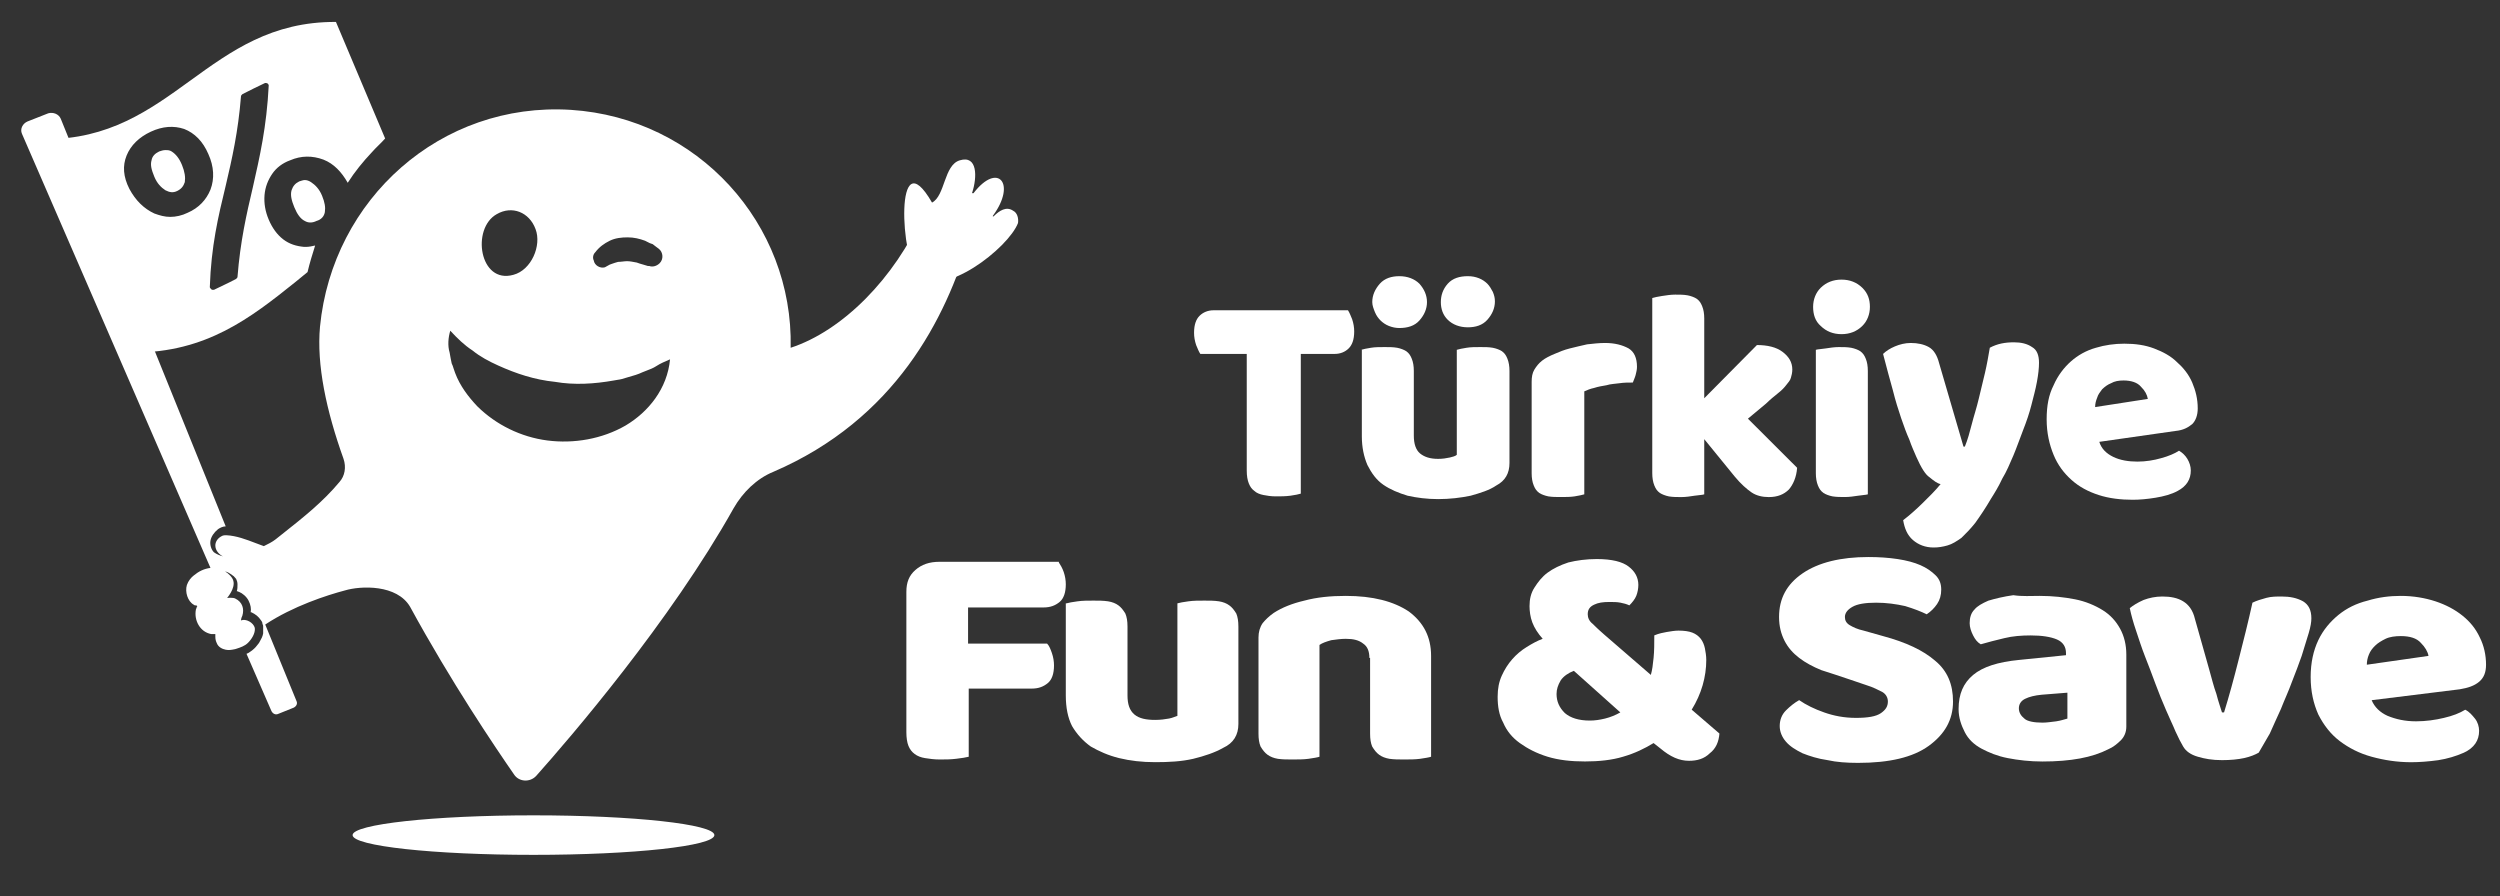 <svg width="53" height="19" viewBox="0 0 53 19" fill="none" xmlns="http://www.w3.org/2000/svg">
    <rect x="0" y="0" width="53" height="19" fill="#333333" stroke="none"/>
    <path d="M22.448 11.925C22.477 11.968 22.521 12.04 22.551 12.127C22.58 12.214 22.595 12.3 22.595 12.387C22.595 12.56 22.551 12.691 22.462 12.763C22.374 12.835 22.271 12.878 22.124 12.878H20.523V13.644H22.198C22.242 13.688 22.271 13.76 22.301 13.847C22.33 13.933 22.345 14.02 22.345 14.107C22.345 14.28 22.301 14.41 22.213 14.482C22.124 14.555 22.021 14.598 21.875 14.598H20.537V16.043C20.479 16.058 20.39 16.072 20.273 16.086C20.155 16.101 20.038 16.101 19.92 16.101C19.803 16.101 19.7 16.086 19.612 16.072C19.523 16.058 19.45 16.029 19.391 15.985C19.332 15.942 19.288 15.884 19.259 15.812C19.23 15.74 19.215 15.639 19.215 15.523V12.546C19.215 12.344 19.274 12.199 19.406 12.084C19.538 11.968 19.7 11.91 19.92 11.91H22.448V11.925Z" fill="white"/>
    <path d="M22.609 12.791C22.654 12.777 22.742 12.762 22.845 12.748C22.947 12.733 23.065 12.733 23.183 12.733C23.3 12.733 23.388 12.733 23.491 12.748C23.579 12.762 23.653 12.791 23.712 12.835C23.77 12.878 23.814 12.936 23.858 13.008C23.888 13.08 23.903 13.167 23.903 13.283V14.742C23.903 14.93 23.947 15.06 24.049 15.147C24.152 15.233 24.299 15.262 24.49 15.262C24.608 15.262 24.696 15.248 24.784 15.233C24.858 15.219 24.916 15.19 24.961 15.176V12.791C25.005 12.777 25.093 12.762 25.196 12.748C25.299 12.733 25.416 12.733 25.534 12.733C25.651 12.733 25.739 12.733 25.842 12.748C25.93 12.762 26.004 12.791 26.063 12.835C26.122 12.878 26.166 12.936 26.21 13.008C26.239 13.08 26.254 13.167 26.254 13.283V15.349C26.254 15.58 26.151 15.754 25.93 15.855C25.754 15.956 25.534 16.028 25.299 16.086C25.049 16.144 24.784 16.158 24.49 16.158C24.211 16.158 23.961 16.129 23.726 16.072C23.491 16.014 23.3 15.927 23.124 15.826C22.962 15.71 22.83 15.566 22.727 15.392C22.639 15.219 22.595 15.002 22.595 14.742V12.791H22.609Z" fill="white"/>
    <path d="M29.031 13.948C29.031 13.803 28.987 13.702 28.899 13.644C28.81 13.572 28.693 13.543 28.531 13.543C28.428 13.543 28.326 13.558 28.223 13.572C28.12 13.601 28.032 13.63 27.973 13.673V16.043C27.929 16.058 27.841 16.072 27.738 16.087C27.635 16.101 27.517 16.101 27.4 16.101C27.282 16.101 27.194 16.101 27.091 16.087C27.003 16.072 26.93 16.043 26.871 16C26.812 15.957 26.768 15.899 26.724 15.826C26.694 15.754 26.68 15.668 26.68 15.552V13.514C26.68 13.399 26.709 13.297 26.768 13.211C26.827 13.139 26.9 13.066 27.003 12.994C27.179 12.879 27.4 12.792 27.649 12.734C27.914 12.662 28.208 12.633 28.531 12.633C29.104 12.633 29.545 12.748 29.869 12.965C30.177 13.196 30.339 13.5 30.339 13.905V16.043C30.295 16.058 30.206 16.072 30.104 16.087C30.001 16.101 29.883 16.101 29.766 16.101C29.648 16.101 29.56 16.101 29.457 16.087C29.369 16.072 29.295 16.043 29.237 16C29.178 15.957 29.134 15.899 29.09 15.826C29.06 15.754 29.046 15.668 29.046 15.552V13.948H29.031Z" fill="white"/>
    <path d="M35.071 13.47C35.174 13.427 35.262 13.412 35.336 13.398C35.424 13.383 35.512 13.369 35.585 13.369C35.703 13.369 35.806 13.383 35.879 13.412C35.953 13.441 36.011 13.485 36.056 13.542C36.1 13.6 36.129 13.672 36.144 13.745C36.158 13.817 36.173 13.904 36.173 13.99C36.173 14.351 36.07 14.713 35.864 15.045L36.452 15.551C36.438 15.724 36.379 15.869 36.247 15.97C36.129 16.086 35.982 16.129 35.806 16.129C35.6 16.129 35.409 16.042 35.203 15.869L35.056 15.753C34.865 15.869 34.66 15.97 34.41 16.042C34.175 16.114 33.895 16.143 33.602 16.143C33.308 16.143 33.043 16.114 32.808 16.042C32.573 15.97 32.382 15.869 32.22 15.753C32.059 15.638 31.941 15.493 31.868 15.32C31.779 15.161 31.75 14.973 31.75 14.771C31.75 14.597 31.779 14.453 31.838 14.323C31.897 14.193 31.97 14.077 32.059 13.976C32.147 13.875 32.25 13.788 32.367 13.716C32.485 13.643 32.588 13.586 32.705 13.542C32.602 13.427 32.529 13.311 32.485 13.195C32.441 13.08 32.426 12.95 32.426 12.849C32.426 12.704 32.455 12.574 32.529 12.459C32.602 12.343 32.691 12.227 32.808 12.141C32.926 12.054 33.072 11.982 33.249 11.924C33.425 11.88 33.631 11.852 33.851 11.852C34.175 11.852 34.395 11.909 34.527 12.011C34.66 12.112 34.733 12.242 34.733 12.401C34.733 12.473 34.718 12.56 34.689 12.632C34.66 12.704 34.601 12.776 34.542 12.834C34.483 12.805 34.425 12.791 34.351 12.776C34.278 12.762 34.204 12.762 34.116 12.762C33.984 12.762 33.881 12.776 33.793 12.82C33.704 12.863 33.66 12.921 33.66 13.022C33.66 13.094 33.69 13.167 33.763 13.224C33.837 13.297 33.91 13.369 34.013 13.456L34.998 14.308C35.027 14.207 35.042 14.091 35.056 13.947C35.071 13.802 35.071 13.643 35.071 13.47ZM32.999 14.713C32.999 14.872 33.058 15.002 33.175 15.117C33.293 15.219 33.469 15.276 33.704 15.276C33.807 15.276 33.91 15.262 34.028 15.233C34.145 15.204 34.248 15.161 34.351 15.103L33.366 14.222C33.249 14.265 33.146 14.337 33.087 14.424C33.028 14.525 32.999 14.612 32.999 14.713Z" fill="white"/>
    <path d="M39.229 14.41C39.009 14.338 38.803 14.265 38.612 14.207C38.436 14.135 38.274 14.049 38.142 13.947C38.01 13.846 37.907 13.73 37.833 13.586C37.76 13.441 37.716 13.283 37.716 13.08C37.716 12.69 37.877 12.387 38.215 12.155C38.553 11.924 39.024 11.809 39.611 11.809C39.832 11.809 40.038 11.823 40.229 11.852C40.42 11.881 40.581 11.924 40.714 11.982C40.846 12.04 40.949 12.112 41.037 12.199C41.125 12.286 41.154 12.387 41.154 12.502C41.154 12.618 41.125 12.719 41.066 12.806C41.007 12.892 40.934 12.965 40.846 13.023C40.728 12.965 40.581 12.907 40.39 12.849C40.199 12.806 39.993 12.777 39.773 12.777C39.538 12.777 39.376 12.806 39.273 12.864C39.171 12.921 39.112 12.994 39.112 13.08C39.112 13.152 39.141 13.21 39.215 13.254C39.288 13.297 39.376 13.34 39.509 13.369L39.92 13.485C40.405 13.615 40.772 13.788 41.022 14.005C41.287 14.222 41.404 14.511 41.404 14.872C41.404 15.262 41.228 15.566 40.89 15.812C40.552 16.057 40.052 16.173 39.391 16.173C39.156 16.173 38.935 16.158 38.745 16.115C38.539 16.086 38.362 16.028 38.215 15.97C38.069 15.898 37.951 15.826 37.863 15.725C37.775 15.624 37.73 15.508 37.73 15.392C37.73 15.262 37.775 15.147 37.863 15.06C37.951 14.973 38.039 14.901 38.142 14.843C38.289 14.944 38.465 15.031 38.671 15.103C38.877 15.176 39.097 15.219 39.347 15.219C39.597 15.219 39.773 15.19 39.876 15.118C39.979 15.046 40.023 14.973 40.023 14.872C40.023 14.786 39.979 14.713 39.905 14.67C39.817 14.627 39.714 14.569 39.567 14.525L39.229 14.41Z" fill="white"/>
    <path d="M43.241 12.633C43.52 12.633 43.77 12.662 43.99 12.705C44.211 12.748 44.416 12.835 44.578 12.936C44.74 13.037 44.857 13.167 44.945 13.326C45.033 13.485 45.078 13.673 45.078 13.875V15.407C45.078 15.523 45.033 15.624 44.96 15.696C44.887 15.768 44.798 15.841 44.696 15.884C44.358 16.058 43.902 16.144 43.3 16.144C43.035 16.144 42.785 16.115 42.565 16.072C42.344 16.029 42.168 15.956 42.006 15.87C41.845 15.783 41.727 15.667 41.654 15.523C41.58 15.378 41.522 15.219 41.522 15.031C41.522 14.713 41.624 14.482 41.83 14.309C42.036 14.136 42.359 14.034 42.8 13.991L43.799 13.89V13.847C43.799 13.716 43.74 13.615 43.608 13.557C43.476 13.5 43.285 13.471 43.05 13.471C42.859 13.471 42.668 13.485 42.491 13.529C42.315 13.572 42.139 13.615 41.992 13.659C41.918 13.615 41.874 13.557 41.83 13.471C41.786 13.384 41.757 13.297 41.757 13.211C41.757 13.095 41.786 12.994 41.859 12.922C41.918 12.849 42.021 12.792 42.153 12.734C42.3 12.69 42.477 12.647 42.682 12.618C42.873 12.647 43.064 12.633 43.241 12.633ZM43.3 15.32C43.388 15.32 43.476 15.306 43.593 15.292C43.696 15.277 43.77 15.248 43.829 15.234V14.685L43.285 14.728C43.138 14.742 43.02 14.771 42.932 14.815C42.844 14.858 42.8 14.93 42.8 15.017C42.8 15.104 42.844 15.176 42.917 15.234C42.976 15.292 43.123 15.32 43.3 15.32Z" fill="white"/>
    <path d="M47.885 15.956C47.811 15.999 47.708 16.042 47.576 16.071C47.444 16.1 47.282 16.115 47.106 16.115C46.9 16.115 46.738 16.086 46.592 16.042C46.444 15.999 46.342 15.927 46.283 15.826C46.239 15.753 46.18 15.638 46.121 15.508C46.062 15.363 45.989 15.219 45.916 15.045C45.842 14.872 45.769 14.698 45.695 14.496C45.622 14.294 45.548 14.106 45.475 13.918C45.401 13.73 45.342 13.542 45.284 13.369C45.225 13.196 45.181 13.037 45.151 12.892C45.225 12.834 45.313 12.777 45.445 12.719C45.563 12.675 45.695 12.646 45.842 12.646C46.018 12.646 46.165 12.675 46.283 12.748C46.4 12.82 46.489 12.935 46.533 13.123L46.827 14.164C46.885 14.366 46.929 14.554 46.988 14.713C47.032 14.886 47.076 15.002 47.106 15.103H47.15C47.253 14.771 47.356 14.395 47.458 13.99C47.561 13.586 47.664 13.181 47.752 12.777C47.84 12.733 47.943 12.704 48.046 12.675C48.149 12.646 48.267 12.646 48.37 12.646C48.546 12.646 48.693 12.675 48.825 12.748C48.943 12.82 49.001 12.935 49.001 13.109C49.001 13.181 48.987 13.282 48.943 13.427C48.898 13.571 48.854 13.716 48.796 13.904C48.737 14.077 48.663 14.265 48.59 14.453C48.517 14.655 48.428 14.843 48.355 15.031C48.267 15.219 48.193 15.392 48.12 15.551C48.017 15.725 47.943 15.855 47.885 15.956Z" fill="white"/>
    <path d="M51.117 16.159C50.823 16.159 50.544 16.116 50.279 16.043C50.015 15.971 49.794 15.855 49.603 15.711C49.413 15.566 49.266 15.379 49.148 15.147C49.045 14.916 48.986 14.656 48.986 14.352C48.986 14.049 49.045 13.789 49.148 13.572C49.251 13.355 49.398 13.182 49.574 13.037C49.751 12.893 49.956 12.792 50.191 12.734C50.426 12.662 50.661 12.633 50.897 12.633C51.161 12.633 51.411 12.676 51.631 12.748C51.852 12.821 52.043 12.922 52.205 13.052C52.366 13.182 52.484 13.326 52.572 13.514C52.66 13.688 52.704 13.89 52.704 14.092C52.704 14.251 52.66 14.367 52.557 14.454C52.454 14.54 52.322 14.584 52.146 14.613L50.279 14.844C50.338 14.988 50.456 15.104 50.617 15.176C50.794 15.248 50.985 15.292 51.22 15.292C51.426 15.292 51.631 15.263 51.808 15.22C51.999 15.176 52.146 15.118 52.263 15.046C52.351 15.089 52.41 15.162 52.469 15.234C52.528 15.306 52.557 15.407 52.557 15.494C52.557 15.696 52.454 15.855 52.234 15.957C52.072 16.029 51.881 16.087 51.69 16.116C51.484 16.144 51.293 16.159 51.117 16.159ZM50.897 13.485C50.779 13.485 50.661 13.5 50.573 13.543C50.485 13.587 50.412 13.63 50.353 13.688C50.294 13.745 50.25 13.803 50.221 13.876C50.191 13.948 50.177 14.02 50.177 14.092L51.484 13.905C51.47 13.818 51.411 13.717 51.323 13.63C51.235 13.529 51.088 13.485 50.897 13.485Z" fill="white"/>
    <path d="M25.447 7.503C25.417 7.46 25.388 7.387 25.358 7.315C25.329 7.228 25.314 7.142 25.314 7.055C25.314 6.882 25.358 6.766 25.432 6.694C25.506 6.621 25.608 6.578 25.726 6.578H28.577C28.606 6.621 28.636 6.694 28.665 6.766C28.694 6.853 28.709 6.939 28.709 7.026C28.709 7.2 28.665 7.315 28.591 7.387C28.518 7.46 28.415 7.503 28.297 7.503H27.577V10.465C27.533 10.48 27.46 10.494 27.357 10.509C27.254 10.523 27.151 10.523 27.048 10.523C26.946 10.523 26.857 10.509 26.784 10.494C26.71 10.48 26.637 10.451 26.593 10.408C26.534 10.364 26.505 10.321 26.475 10.249C26.446 10.176 26.431 10.09 26.431 9.974V7.503H25.447Z" fill="white"/>
    <path d="M28.856 7.416C28.901 7.402 28.974 7.387 29.062 7.373C29.15 7.358 29.253 7.358 29.356 7.358C29.459 7.358 29.532 7.358 29.621 7.373C29.694 7.387 29.767 7.416 29.812 7.445C29.87 7.488 29.9 7.532 29.929 7.604C29.959 7.676 29.973 7.763 29.973 7.864V9.237C29.973 9.41 30.017 9.54 30.105 9.613C30.194 9.685 30.311 9.728 30.488 9.728C30.59 9.728 30.664 9.714 30.737 9.699C30.796 9.685 30.855 9.67 30.884 9.642V7.416C30.928 7.402 31.002 7.387 31.09 7.373C31.178 7.358 31.281 7.358 31.384 7.358C31.487 7.358 31.56 7.358 31.648 7.373C31.722 7.387 31.795 7.416 31.84 7.445C31.898 7.488 31.928 7.532 31.957 7.604C31.986 7.676 32.001 7.763 32.001 7.864V9.815C32.001 10.032 31.913 10.191 31.722 10.292C31.575 10.393 31.384 10.451 31.178 10.509C30.973 10.552 30.737 10.581 30.488 10.581C30.252 10.581 30.032 10.552 29.841 10.509C29.65 10.451 29.474 10.379 29.327 10.277C29.18 10.176 29.077 10.032 28.989 9.858C28.915 9.685 28.871 9.483 28.871 9.251V7.416H28.856ZM29.092 6.405C29.092 6.26 29.15 6.13 29.253 6.014C29.356 5.899 29.503 5.855 29.665 5.855C29.841 5.855 29.988 5.913 30.091 6.014C30.194 6.13 30.252 6.26 30.252 6.405C30.252 6.549 30.194 6.679 30.091 6.795C29.988 6.91 29.841 6.954 29.665 6.954C29.591 6.954 29.518 6.939 29.444 6.91C29.371 6.881 29.312 6.838 29.268 6.795C29.224 6.751 29.18 6.694 29.15 6.621C29.121 6.549 29.092 6.477 29.092 6.405ZM30.546 6.405C30.546 6.26 30.59 6.13 30.693 6.014C30.796 5.899 30.943 5.855 31.119 5.855C31.208 5.855 31.281 5.87 31.355 5.899C31.428 5.928 31.487 5.971 31.531 6.014C31.575 6.058 31.619 6.13 31.648 6.188C31.678 6.26 31.692 6.318 31.692 6.39C31.692 6.535 31.634 6.665 31.531 6.78C31.428 6.896 31.281 6.939 31.119 6.939C30.943 6.939 30.796 6.881 30.693 6.78C30.59 6.679 30.546 6.549 30.546 6.405Z" fill="white"/>
    <path d="M33.587 10.48C33.543 10.494 33.47 10.508 33.382 10.523C33.294 10.537 33.191 10.537 33.088 10.537C32.985 10.537 32.911 10.537 32.823 10.523C32.75 10.508 32.676 10.48 32.632 10.451C32.574 10.407 32.544 10.364 32.515 10.292C32.485 10.219 32.471 10.133 32.471 10.032V8.095C32.471 7.994 32.485 7.907 32.529 7.835C32.574 7.763 32.618 7.705 32.691 7.647C32.765 7.589 32.853 7.546 32.956 7.503C33.059 7.459 33.161 7.416 33.279 7.387C33.397 7.358 33.514 7.329 33.646 7.3C33.779 7.286 33.896 7.271 34.028 7.271C34.234 7.271 34.396 7.315 34.528 7.387C34.645 7.459 34.704 7.589 34.704 7.777C34.704 7.835 34.69 7.893 34.675 7.951C34.66 8.008 34.631 8.066 34.616 8.11C34.528 8.11 34.425 8.11 34.337 8.124C34.234 8.139 34.146 8.139 34.058 8.167C33.97 8.182 33.881 8.196 33.793 8.225C33.72 8.24 33.646 8.269 33.587 8.297V10.48Z" fill="white"/>
    <path d="M38.099 9.917C38.085 10.119 38.011 10.278 37.923 10.379C37.82 10.48 37.688 10.538 37.497 10.538C37.365 10.538 37.233 10.509 37.13 10.437C37.027 10.365 36.909 10.263 36.777 10.104L36.13 9.31V10.48C36.086 10.495 36.013 10.495 35.925 10.509C35.837 10.524 35.734 10.538 35.645 10.538C35.543 10.538 35.469 10.538 35.381 10.524C35.307 10.509 35.234 10.48 35.19 10.451C35.131 10.408 35.102 10.365 35.072 10.292C35.043 10.22 35.028 10.133 35.028 10.032V6.318C35.072 6.304 35.146 6.289 35.234 6.275C35.322 6.261 35.425 6.246 35.513 6.246C35.616 6.246 35.69 6.246 35.778 6.261C35.851 6.275 35.925 6.304 35.969 6.333C36.028 6.376 36.057 6.42 36.086 6.492C36.116 6.564 36.13 6.651 36.13 6.752V8.443L37.247 7.315C37.468 7.315 37.659 7.359 37.791 7.46C37.923 7.561 37.997 7.677 37.997 7.836C37.997 7.893 37.982 7.966 37.967 8.009C37.953 8.067 37.908 8.11 37.864 8.168C37.82 8.226 37.761 8.284 37.688 8.341C37.615 8.399 37.526 8.472 37.438 8.558L37.056 8.876L38.099 9.917Z" fill="white"/>
    <path d="M38.438 6.506C38.438 6.347 38.496 6.202 38.599 6.101C38.717 5.986 38.864 5.928 39.04 5.928C39.216 5.928 39.363 5.986 39.481 6.101C39.598 6.217 39.642 6.347 39.642 6.506C39.642 6.665 39.584 6.809 39.481 6.91C39.363 7.026 39.216 7.084 39.04 7.084C38.864 7.084 38.717 7.026 38.599 6.91C38.482 6.809 38.438 6.665 38.438 6.506ZM39.598 10.48C39.554 10.494 39.481 10.494 39.393 10.509C39.304 10.523 39.202 10.537 39.114 10.537C39.011 10.537 38.937 10.537 38.849 10.523C38.776 10.509 38.702 10.48 38.658 10.451C38.599 10.408 38.57 10.364 38.54 10.292C38.511 10.22 38.496 10.133 38.496 10.032V7.416C38.54 7.402 38.614 7.402 38.702 7.387C38.79 7.373 38.893 7.358 38.981 7.358C39.084 7.358 39.157 7.358 39.246 7.373C39.319 7.387 39.393 7.416 39.437 7.445C39.495 7.488 39.525 7.532 39.554 7.604C39.584 7.676 39.598 7.763 39.598 7.864V10.48Z" fill="white"/>
    <path d="M40.626 9.685C40.582 9.583 40.523 9.453 40.479 9.323C40.42 9.193 40.362 9.034 40.303 8.861C40.244 8.687 40.185 8.5 40.127 8.268C40.068 8.052 39.994 7.792 39.921 7.503C39.98 7.445 40.068 7.387 40.171 7.344C40.274 7.3 40.391 7.271 40.509 7.271C40.656 7.271 40.788 7.3 40.891 7.358C40.994 7.416 41.067 7.531 41.111 7.705L41.626 9.468H41.655C41.714 9.323 41.758 9.164 41.802 8.991C41.846 8.818 41.905 8.644 41.949 8.456C41.993 8.268 42.037 8.095 42.081 7.907C42.125 7.719 42.154 7.546 42.184 7.372C42.346 7.286 42.507 7.257 42.698 7.257C42.845 7.257 42.977 7.286 43.08 7.358C43.183 7.416 43.227 7.531 43.227 7.69C43.227 7.806 43.212 7.936 43.183 8.095C43.154 8.254 43.11 8.413 43.066 8.586C43.022 8.76 42.963 8.933 42.889 9.121C42.816 9.309 42.757 9.482 42.684 9.656C42.61 9.829 42.537 10.002 42.448 10.147C42.375 10.306 42.287 10.45 42.213 10.566C42.096 10.768 41.978 10.942 41.875 11.086C41.772 11.216 41.67 11.318 41.581 11.404C41.478 11.476 41.39 11.534 41.288 11.563C41.185 11.592 41.096 11.607 40.994 11.607C40.817 11.607 40.67 11.549 40.553 11.448C40.435 11.346 40.376 11.202 40.347 11.028C40.479 10.927 40.626 10.797 40.758 10.667C40.891 10.537 41.023 10.407 41.141 10.263C41.067 10.248 40.994 10.19 40.906 10.118C40.817 10.06 40.729 9.916 40.626 9.685Z" fill="white"/>
    <path d="M45.211 10.595C44.961 10.595 44.711 10.566 44.491 10.494C44.27 10.422 44.079 10.321 43.918 10.176C43.756 10.032 43.624 9.858 43.536 9.642C43.447 9.425 43.389 9.179 43.389 8.89C43.389 8.601 43.433 8.37 43.536 8.168C43.624 7.965 43.756 7.792 43.903 7.662C44.05 7.532 44.226 7.431 44.432 7.373C44.623 7.315 44.829 7.286 45.035 7.286C45.27 7.286 45.475 7.315 45.666 7.387C45.857 7.46 46.019 7.546 46.151 7.676C46.283 7.792 46.401 7.936 46.475 8.11C46.548 8.283 46.592 8.457 46.592 8.659C46.592 8.803 46.548 8.919 46.475 8.991C46.386 9.064 46.283 9.121 46.122 9.136L44.505 9.367C44.55 9.512 44.652 9.613 44.799 9.685C44.946 9.757 45.123 9.786 45.314 9.786C45.49 9.786 45.666 9.757 45.813 9.714C45.975 9.671 46.107 9.613 46.195 9.555C46.269 9.598 46.328 9.656 46.372 9.728C46.416 9.801 46.445 9.887 46.445 9.974C46.445 10.162 46.357 10.306 46.166 10.408C46.034 10.48 45.872 10.523 45.696 10.552C45.519 10.581 45.358 10.595 45.211 10.595ZM45.02 8.066C44.917 8.066 44.829 8.081 44.755 8.124C44.682 8.153 44.623 8.197 44.564 8.254C44.52 8.312 44.476 8.37 44.461 8.428C44.432 8.5 44.417 8.558 44.417 8.63L45.534 8.457C45.519 8.37 45.475 8.283 45.387 8.197C45.314 8.11 45.181 8.066 45.02 8.066Z" fill="white"/>
    <path d="M7.122 0.465C4.403 0.45 3.669 2.965 0.95 2.95C1.714 4.757 2.082 5.667 2.831 7.474C4.374 7.474 5.315 6.737 6.255 5.985C6.343 5.913 6.431 5.841 6.52 5.768C6.564 5.58 6.622 5.393 6.681 5.205C6.622 5.219 6.549 5.234 6.49 5.234C6.475 5.234 6.461 5.234 6.446 5.234C6.284 5.219 6.137 5.176 6.005 5.075C5.873 4.974 5.77 4.829 5.697 4.656C5.623 4.482 5.594 4.309 5.608 4.135C5.623 3.962 5.682 3.817 5.77 3.687C5.858 3.557 5.99 3.456 6.152 3.398C6.387 3.297 6.622 3.297 6.857 3.384C7.078 3.471 7.24 3.644 7.372 3.875C7.519 3.644 7.695 3.427 7.886 3.225C7.974 3.124 8.077 3.037 8.165 2.936C7.798 2.069 7.342 0.985 7.122 0.465ZM3.977 4.511C3.86 4.569 3.728 4.598 3.61 4.598C3.492 4.598 3.39 4.569 3.272 4.526C3.052 4.424 2.875 4.251 2.743 4.005C2.611 3.745 2.596 3.514 2.684 3.297C2.772 3.08 2.949 2.907 3.199 2.791C3.448 2.676 3.683 2.661 3.904 2.734C4.124 2.82 4.301 2.994 4.418 3.268C4.536 3.528 4.55 3.789 4.462 4.02C4.374 4.237 4.212 4.41 3.977 4.511ZM5.359 3.976C5.226 4.54 5.094 5.118 5.035 5.87C5.035 5.884 5.021 5.898 5.006 5.913C4.815 6.014 4.712 6.057 4.536 6.144C4.521 6.144 4.521 6.144 4.506 6.144C4.492 6.144 4.492 6.144 4.477 6.13C4.462 6.115 4.448 6.101 4.448 6.086C4.477 5.219 4.624 4.598 4.786 3.933C4.918 3.37 5.05 2.791 5.109 2.04C5.109 2.026 5.124 2.011 5.138 1.997C5.329 1.896 5.432 1.852 5.608 1.765C5.623 1.751 5.653 1.765 5.667 1.765C5.682 1.78 5.697 1.794 5.697 1.809C5.653 2.69 5.506 3.326 5.359 3.976Z" fill="white"/>
    <path d="M3.639 3.211C3.595 3.182 3.551 3.182 3.507 3.182C3.463 3.182 3.418 3.196 3.374 3.211C3.286 3.254 3.227 3.312 3.213 3.398C3.183 3.5 3.213 3.601 3.271 3.745C3.33 3.89 3.418 3.976 3.507 4.034C3.595 4.078 3.668 4.092 3.756 4.049C3.845 4.005 3.889 3.948 3.918 3.861C3.933 3.76 3.918 3.644 3.859 3.5C3.8 3.355 3.727 3.268 3.639 3.211Z" fill="white"/>
    <path d="M6.887 4.497C6.902 4.395 6.887 4.294 6.828 4.15C6.769 4.005 6.681 3.919 6.593 3.861C6.549 3.832 6.505 3.817 6.461 3.817C6.431 3.817 6.387 3.832 6.343 3.846C6.255 3.89 6.211 3.947 6.181 4.034C6.152 4.135 6.181 4.251 6.24 4.395C6.299 4.54 6.372 4.641 6.461 4.684C6.534 4.728 6.622 4.728 6.71 4.684C6.813 4.656 6.872 4.583 6.887 4.497Z" fill="white"/>
    <path fill-rule="evenodd" clip-rule="evenodd" d="M16.762 7.373C17.864 7.012 18.966 5.899 19.568 4.54C19.568 4.54 20.288 4.974 20.553 5.046C20.053 6.751 18.98 8.89 16.394 10.003C16.041 10.147 15.748 10.436 15.556 10.769C14.205 13.182 12.089 15.639 11.368 16.448C11.236 16.592 11.001 16.578 10.898 16.419C10.487 15.826 9.561 14.454 8.694 12.864C8.415 12.387 7.651 12.416 7.313 12.517C6.931 12.618 6.211 12.85 5.623 13.24L6.284 14.858C6.314 14.916 6.284 14.974 6.225 15.003L5.902 15.133C5.843 15.162 5.785 15.133 5.755 15.075L5.226 13.861C5.257 13.851 5.281 13.834 5.307 13.815C5.319 13.806 5.331 13.798 5.344 13.789C5.41 13.737 5.44 13.697 5.478 13.647C5.482 13.642 5.486 13.636 5.491 13.63C5.498 13.616 5.506 13.602 5.514 13.588C5.54 13.543 5.568 13.493 5.579 13.428V13.298V13.283C5.579 13.269 5.579 13.254 5.564 13.225C5.564 13.197 5.549 13.168 5.535 13.153C5.476 13.066 5.417 13.023 5.329 12.98H5.314C5.329 12.908 5.314 12.821 5.27 12.734C5.226 12.647 5.138 12.575 5.064 12.546C5.057 12.546 5.05 12.543 5.042 12.539C5.035 12.535 5.028 12.532 5.02 12.532C5.035 12.488 5.035 12.445 5.035 12.387C5.035 12.344 5.02 12.3 5.006 12.272C4.995 12.261 4.987 12.251 4.979 12.242C4.964 12.224 4.951 12.209 4.932 12.199C4.873 12.156 4.829 12.127 4.771 12.113C4.844 12.156 4.932 12.243 4.947 12.315C4.991 12.474 4.815 12.676 4.815 12.676C4.815 12.676 4.947 12.662 4.991 12.691C5.138 12.763 5.182 12.908 5.138 13.052C5.109 13.11 5.109 13.153 5.109 13.153C5.211 13.11 5.373 13.197 5.402 13.312C5.417 13.428 5.329 13.558 5.255 13.63C5.188 13.696 5.096 13.726 5.013 13.753C5.006 13.755 4.998 13.758 4.991 13.76C4.985 13.761 4.979 13.762 4.973 13.764C4.907 13.777 4.853 13.788 4.785 13.774C4.712 13.76 4.624 13.717 4.594 13.63C4.58 13.601 4.565 13.558 4.565 13.5V13.442H4.477C4.242 13.399 4.109 13.153 4.153 12.922C4.16 12.909 4.163 12.897 4.167 12.885C4.171 12.87 4.175 12.858 4.183 12.85C4.174 12.841 4.171 12.838 4.166 12.836C4.163 12.835 4.16 12.835 4.153 12.835C4.139 12.835 4.124 12.835 4.109 12.821C3.977 12.748 3.918 12.546 3.962 12.402C3.992 12.315 4.051 12.243 4.109 12.199C4.212 12.113 4.33 12.055 4.462 12.04L0.465 2.835C0.421 2.734 0.48 2.619 0.583 2.575L1.023 2.402C1.126 2.373 1.244 2.416 1.288 2.517L4.785 11.159C4.726 11.159 4.668 11.188 4.624 11.217C4.535 11.289 4.477 11.376 4.462 11.462C4.447 11.549 4.477 11.65 4.535 11.708C4.594 11.751 4.668 11.78 4.726 11.795C4.638 11.751 4.565 11.665 4.565 11.564C4.565 11.491 4.609 11.419 4.682 11.376C4.726 11.347 4.756 11.347 4.8 11.347C5.013 11.358 5.217 11.436 5.413 11.511C5.474 11.534 5.534 11.557 5.593 11.578L5.593 11.578C5.682 11.535 5.77 11.491 5.843 11.434C5.901 11.387 5.96 11.341 6.018 11.295C6.432 10.967 6.847 10.638 7.195 10.22C7.313 10.09 7.342 9.902 7.283 9.728C6.916 8.702 6.71 7.734 6.784 6.925C7.048 4.223 9.341 2.156 12.103 2.329C14.792 2.503 16.82 4.743 16.762 7.373ZM11.354 4.858C11.222 4.497 10.854 4.352 10.531 4.54C9.987 4.844 10.164 6.029 10.884 5.826C11.266 5.725 11.486 5.205 11.354 4.858ZM9.546 7.011C9.693 7.17 9.84 7.315 10.017 7.43C10.178 7.561 10.369 7.662 10.56 7.748C10.943 7.922 11.339 8.052 11.765 8.095C12.177 8.167 12.603 8.139 13.014 8.066C13.044 8.059 13.07 8.055 13.095 8.052L13.095 8.052C13.121 8.048 13.147 8.045 13.176 8.037L13.323 7.994L13.323 7.994C13.426 7.965 13.529 7.936 13.617 7.893C13.647 7.88 13.678 7.869 13.708 7.857L13.708 7.857C13.779 7.83 13.849 7.804 13.911 7.763C13.999 7.705 14.102 7.662 14.205 7.618L14.205 7.618C14.146 8.24 13.749 8.731 13.264 9.02C12.765 9.309 12.162 9.41 11.604 9.338C11.045 9.266 10.516 9.006 10.12 8.615C9.929 8.413 9.752 8.182 9.649 7.907C9.637 7.876 9.627 7.845 9.617 7.815L9.617 7.815L9.617 7.815L9.617 7.815C9.605 7.775 9.593 7.738 9.576 7.705C9.561 7.633 9.546 7.561 9.532 7.474C9.488 7.329 9.502 7.156 9.546 7.011ZM12.926 5.104C12.809 5.162 12.706 5.234 12.618 5.35C12.574 5.393 12.559 5.465 12.588 5.523C12.603 5.624 12.721 5.696 12.823 5.667L12.926 5.61C12.94 5.605 12.956 5.6 12.973 5.593L12.973 5.593L12.973 5.593C13.014 5.579 13.062 5.562 13.103 5.552C13.132 5.552 13.165 5.548 13.198 5.545C13.231 5.541 13.264 5.537 13.294 5.537C13.352 5.537 13.426 5.552 13.499 5.566C13.542 5.583 13.585 5.595 13.631 5.608L13.631 5.608C13.664 5.617 13.698 5.627 13.735 5.639H13.764C13.837 5.667 13.925 5.639 13.984 5.581C14.072 5.494 14.058 5.35 13.97 5.277C13.948 5.263 13.925 5.245 13.903 5.227C13.882 5.209 13.859 5.191 13.837 5.176C13.794 5.165 13.758 5.147 13.719 5.126C13.705 5.119 13.691 5.111 13.676 5.104C13.558 5.061 13.441 5.032 13.308 5.032C13.176 5.032 13.044 5.046 12.926 5.104Z" fill="white"/>
    <path d="M21.479 4.468C21.332 4.367 21.185 4.468 21.067 4.584C21.053 4.598 21.038 4.584 21.053 4.569C21.552 3.89 21.155 3.427 20.641 4.092C20.626 4.107 20.597 4.092 20.612 4.078C20.715 3.76 20.729 3.283 20.347 3.399C20.009 3.5 20.039 4.15 19.759 4.295C18.951 2.893 19.098 5.537 19.466 5.855C19.995 6.332 21.376 5.263 21.582 4.728C21.596 4.627 21.567 4.511 21.479 4.468Z" fill="white"/>
    <path d="M11.31 18.123C13.428 18.123 15.145 17.936 15.145 17.704C15.145 17.473 13.428 17.285 11.31 17.285C9.192 17.285 7.475 17.473 7.475 17.704C7.475 17.936 9.192 18.123 11.31 18.123Z" fill="white"/>
</svg>
